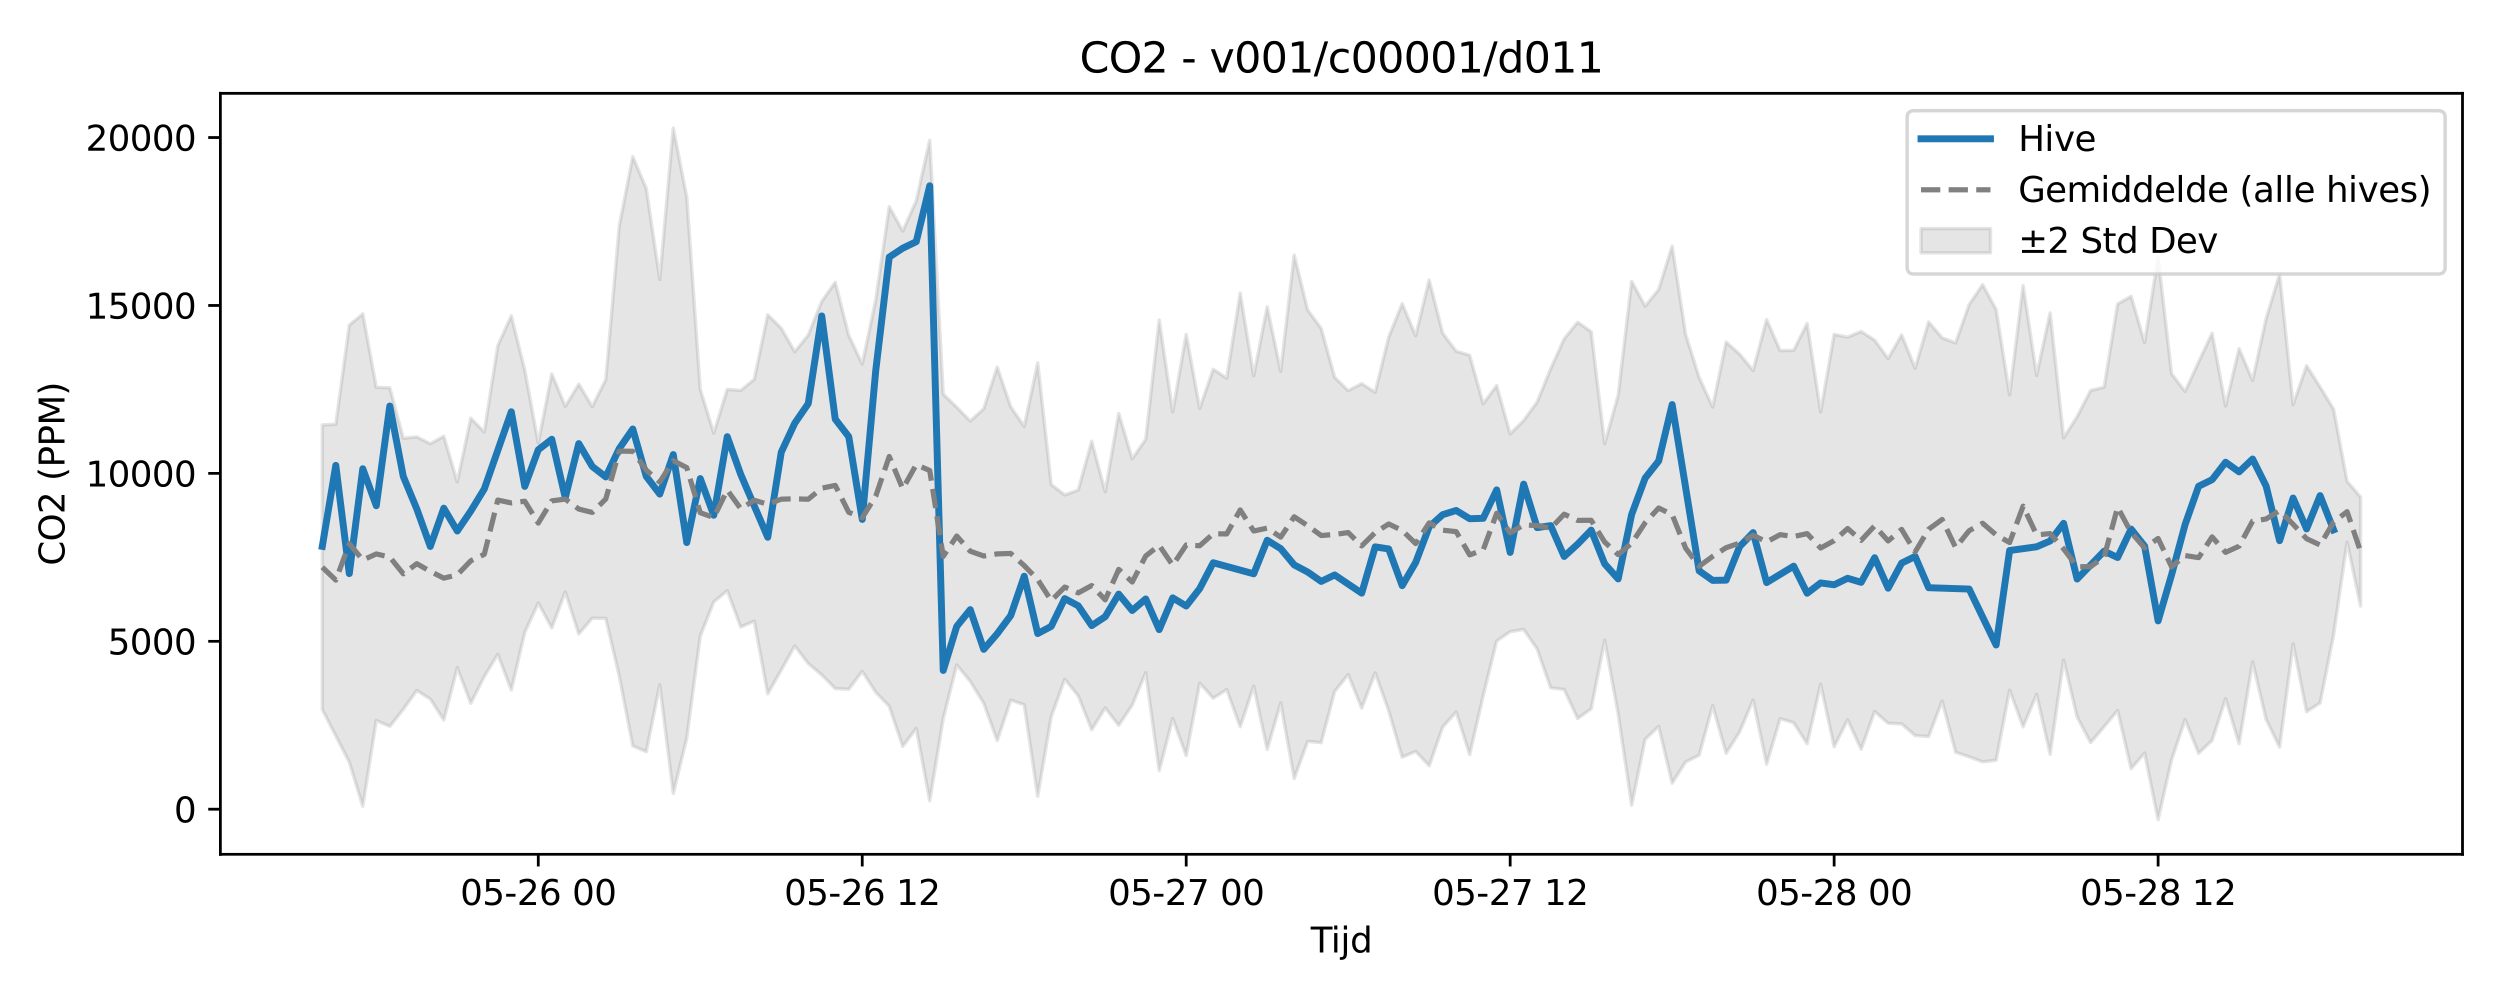 <?xml version="1.0" encoding="utf-8" standalone="no"?>
<!DOCTYPE svg PUBLIC "-//W3C//DTD SVG 1.1//EN"
  "http://www.w3.org/Graphics/SVG/1.1/DTD/svg11.dtd">
<svg xmlns:xlink="http://www.w3.org/1999/xlink" width="720pt" height="288pt" viewBox="0 0 720 288" xmlns="http://www.w3.org/2000/svg" version="1.1">
 <defs>
  <style type="text/css">*{stroke-linejoin: round; stroke-linecap: butt}</style>
 </defs>
 <g id="figure_1">
  <g id="patch_1">
   <path d="M 0 288 
L 720 288 
L 720 0 
L 0 0 
z
" style="fill: #ffffff"/>
  </g>
  <g id="axes_1">
   <g id="patch_2">
    <path d="M 63.47 246.04 
L 709.2 246.04 
L 709.2 26.88 
L 63.47 26.88 
z
" style="fill: #ffffff"/>
   </g>
   <g id="FillBetweenPolyCollection_1">
    <defs>
     <path id="mc0d908ebd5" d="M 92.821 -165.627 
L 92.821 -83.663 
L 96.709 -76.066 
L 100.597 -68.491 
L 104.484 -55.805 
L 108.372 -80.491 
L 112.259 -78.794 
L 116.147 -83.691 
L 120.035 -89.132 
L 123.922 -86.678 
L 127.81 -80.623 
L 131.697 -95.697 
L 135.585 -85.437 
L 139.473 -93.146 
L 143.36 -99.552 
L 147.248 -89.268 
L 151.135 -105.876 
L 155.023 -114.335 
L 158.911 -107.166 
L 162.798 -117.535 
L 166.686 -105.415 
L 170.573 -109.954 
L 174.461 -109.91 
L 178.349 -93.254 
L 182.236 -73.181 
L 186.124 -71.507 
L 190.011 -90.799 
L 193.899 -59.482 
L 197.787 -75.427 
L 201.674 -104.79 
L 205.562 -114.646 
L 209.449 -117.869 
L 213.337 -107.414 
L 217.224 -109.112 
L 221.112 -88.166 
L 225 -95.014 
L 228.887 -101.985 
L 232.775 -96.903 
L 236.662 -93.623 
L 240.55 -89.689 
L 244.438 -89.503 
L 248.325 -94.65 
L 252.213 -88.611 
L 256.1 -84.577 
L 259.988 -73.042 
L 263.876 -78.218 
L 267.763 -57.363 
L 271.651 -81.04 
L 275.538 -96.517 
L 279.426 -91.775 
L 283.314 -85.471 
L 287.201 -74.698 
L 291.089 -86.355 
L 294.976 -85.039 
L 298.864 -58.658 
L 302.752 -81.569 
L 306.639 -92.392 
L 310.527 -87.63 
L 314.414 -77.815 
L 318.302 -84.114 
L 322.19 -79.091 
L 326.077 -84.904 
L 329.965 -94.272 
L 333.852 -66.017 
L 337.74 -81.052 
L 341.628 -70.395 
L 345.515 -91.265 
L 349.403 -86.903 
L 353.29 -89.388 
L 357.178 -78.684 
L 361.066 -90.401 
L 364.953 -72.165 
L 368.841 -85.577 
L 372.728 -63.788 
L 376.616 -74.486 
L 380.504 -74.114 
L 384.391 -88.873 
L 388.279 -93.722 
L 392.166 -84.052 
L 396.054 -94.215 
L 399.942 -83.308 
L 403.829 -69.922 
L 407.717 -71.576 
L 411.604 -67.462 
L 415.492 -78.578 
L 419.38 -82.944 
L 423.267 -70.686 
L 427.155 -87.567 
L 431.042 -103.394 
L 434.93 -106.071 
L 438.818 -106.723 
L 442.705 -101.06 
L 446.593 -89.898 
L 450.48 -89.429 
L 454.368 -81.054 
L 458.256 -83.846 
L 462.143 -103.595 
L 466.031 -82.414 
L 469.918 -56.112 
L 473.806 -75.068 
L 477.694 -78.784 
L 481.581 -62.445 
L 485.469 -68.547 
L 489.356 -70.52 
L 493.244 -84.759 
L 497.132 -71.058 
L 501.019 -77.21 
L 504.907 -86.413 
L 508.794 -67.905 
L 512.682 -81.026 
L 516.57 -79.85 
L 520.457 -73.797 
L 524.345 -90.95 
L 528.232 -72.927 
L 532.12 -80.669 
L 536.008 -72.206 
L 539.895 -83.093 
L 543.783 -79.689 
L 547.67 -79.516 
L 551.558 -76.147 
L 555.446 -75.87 
L 559.333 -86.091 
L 563.221 -71.365 
L 567.108 -70.033 
L 570.996 -68.588 
L 574.883 -69.035 
L 578.771 -89.233 
L 582.659 -78.695 
L 586.546 -88.007 
L 590.434 -70.768 
L 594.321 -97.928 
L 598.209 -81.532 
L 602.097 -74.113 
L 605.984 -78.689 
L 609.872 -83.372 
L 613.759 -66.629 
L 617.647 -71.105 
L 621.535 -51.922 
L 625.422 -69.178 
L 629.31 -80.755 
L 633.197 -71.043 
L 637.085 -74.728 
L 640.973 -86.763 
L 644.86 -73.819 
L 648.748 -97.376 
L 652.635 -80.833 
L 656.523 -72.825 
L 660.411 -102.572 
L 664.298 -83.024 
L 668.186 -85.537 
L 672.073 -105.122 
L 675.961 -131.895 
L 679.849 -113.465 
L 679.849 -144.844 
L 679.849 -144.844 
L 675.961 -149.385 
L 672.073 -170.17 
L 668.186 -176.547 
L 664.298 -182.678 
L 660.411 -171.449 
L 656.523 -209.068 
L 652.635 -196.231 
L 648.748 -178.43 
L 644.86 -187.585 
L 640.973 -171.073 
L 637.085 -192.021 
L 633.197 -183.759 
L 629.31 -175.254 
L 625.422 -180.319 
L 621.535 -213.921 
L 617.647 -189.342 
L 613.759 -202.662 
L 609.872 -200.441 
L 605.984 -176.487 
L 602.097 -175.528 
L 598.209 -168.003 
L 594.321 -161.909 
L 590.434 -197.888 
L 586.546 -179.874 
L 582.659 -205.753 
L 578.771 -174.257 
L 574.883 -198.869 
L 570.996 -206.021 
L 567.108 -200.277 
L 563.221 -189.239 
L 559.333 -190.709 
L 555.446 -195.27 
L 551.558 -181.947 
L 547.67 -191.552 
L 543.783 -184.726 
L 539.895 -190.025 
L 536.008 -192.544 
L 532.12 -190.907 
L 528.232 -191.662 
L 524.345 -169.369 
L 520.457 -194.845 
L 516.57 -187.084 
L 512.682 -187.012 
L 508.794 -195.957 
L 504.907 -181.285 
L 501.019 -185.998 
L 497.132 -189.484 
L 493.244 -170.769 
L 489.356 -179.3 
L 485.469 -191.698 
L 481.581 -217.12 
L 477.694 -204.613 
L 473.806 -199.831 
L 469.918 -206.962 
L 466.031 -174.145 
L 462.143 -160.218 
L 458.256 -192.468 
L 454.368 -195.192 
L 450.48 -190.409 
L 446.593 -181.776 
L 442.705 -172.232 
L 438.818 -166.899 
L 434.93 -163.049 
L 431.042 -176.948 
L 427.155 -171.708 
L 423.267 -185.694 
L 419.38 -186.833 
L 415.492 -192.038 
L 411.604 -207.367 
L 407.717 -191.314 
L 403.829 -200.553 
L 399.942 -190.881 
L 396.054 -175.036 
L 392.166 -177.507 
L 388.279 -175.509 
L 384.391 -179.313 
L 380.504 -193.413 
L 376.616 -198.719 
L 372.728 -214.548 
L 368.841 -181.053 
L 364.953 -199.636 
L 361.066 -179.752 
L 357.178 -203.583 
L 353.29 -179.064 
L 349.403 -181.664 
L 345.515 -170.367 
L 341.628 -191.697 
L 337.74 -169.371 
L 333.852 -195.857 
L 329.965 -161.489 
L 326.077 -155.855 
L 322.19 -168.946 
L 318.302 -146.375 
L 314.414 -160.915 
L 310.527 -146.858 
L 306.639 -145.464 
L 302.752 -148.464 
L 298.864 -183.499 
L 294.976 -165.171 
L 291.089 -170.847 
L 287.201 -182.26 
L 283.314 -170.281 
L 279.426 -166.732 
L 275.538 -170.728 
L 271.651 -174.5 
L 267.763 -247.636 
L 263.876 -230.146 
L 259.988 -221.448 
L 256.1 -228.478 
L 252.213 -201.613 
L 248.325 -183.126 
L 244.438 -191.419 
L 240.55 -206.715 
L 236.662 -201.19 
L 232.775 -191.534 
L 228.887 -186.702 
L 225 -193.471 
L 221.112 -197.369 
L 217.224 -178.747 
L 213.337 -175.564 
L 209.449 -175.869 
L 205.562 -163.254 
L 201.674 -175.876 
L 197.787 -231.23 
L 193.899 -251.158 
L 190.011 -207.51 
L 186.124 -233.714 
L 182.236 -242.898 
L 178.349 -222.857 
L 174.461 -178.679 
L 170.573 -170.887 
L 166.686 -177.373 
L 162.798 -170.983 
L 158.911 -180.332 
L 155.023 -160.372 
L 151.135 -181.405 
L 147.248 -197.048 
L 143.36 -188.409 
L 139.473 -163.585 
L 135.585 -167.557 
L 131.697 -149.203 
L 127.81 -162.364 
L 123.922 -160.204 
L 120.035 -162.19 
L 116.147 -161.783 
L 112.259 -176.335 
L 108.372 -176.438 
L 104.484 -197.604 
L 100.597 -194.357 
L 96.709 -165.796 
L 92.821 -165.627 
z
" style="stroke: #808080; stroke-opacity: 0.2"/>
    </defs>
    <g clip-path="url(#pe8efd2cf3a)">
     <use xlink:href="#mc0d908ebd5" x="0" y="288" style="fill: #808080; fill-opacity: 0.2; stroke: #808080; stroke-opacity: 0.2"/>
    </g>
   </g>
   <g id="matplotlib.axis_1">
    <g id="xtick_1">
     <g id="line2d_1">
      <defs>
       <path id="mb58583485a" d="M 0 0 
L 0 3.5 
" style="stroke: #000000; stroke-width: 0.8"/>
      </defs>
      <g>
       <use xlink:href="#mb58583485a" x="155.023" y="246.04" style="stroke: #000000; stroke-width: 0.8"/>
      </g>
     </g>
     <g id="text_1">
      <!-- 05-26 00 -->
      <g transform="translate(132.542 260.638) scale(0.1 -0.1)">
       <defs>
        <path id="DejaVuSans-30" d="M 2034 4250 
Q 1547 4250 1301 3770 
Q 1056 3291 1056 2328 
Q 1056 1369 1301 889 
Q 1547 409 2034 409 
Q 2525 409 2770 889 
Q 3016 1369 3016 2328 
Q 3016 3291 2770 3770 
Q 2525 4250 2034 4250 
z
M 2034 4750 
Q 2819 4750 3233 4129 
Q 3647 3509 3647 2328 
Q 3647 1150 3233 529 
Q 2819 -91 2034 -91 
Q 1250 -91 836 529 
Q 422 1150 422 2328 
Q 422 3509 836 4129 
Q 1250 4750 2034 4750 
z
" transform="scale(0.016)"/>
        <path id="DejaVuSans-35" d="M 691 4666 
L 3169 4666 
L 3169 4134 
L 1269 4134 
L 1269 2991 
Q 1406 3038 1543 3061 
Q 1681 3084 1819 3084 
Q 2600 3084 3056 2656 
Q 3513 2228 3513 1497 
Q 3513 744 3044 326 
Q 2575 -91 1722 -91 
Q 1428 -91 1123 -41 
Q 819 9 494 109 
L 494 744 
Q 775 591 1075 516 
Q 1375 441 1709 441 
Q 2250 441 2565 725 
Q 2881 1009 2881 1497 
Q 2881 1984 2565 2268 
Q 2250 2553 1709 2553 
Q 1456 2553 1204 2497 
Q 953 2441 691 2322 
L 691 4666 
z
" transform="scale(0.016)"/>
        <path id="DejaVuSans-2d" d="M 313 2009 
L 1997 2009 
L 1997 1497 
L 313 1497 
L 313 2009 
z
" transform="scale(0.016)"/>
        <path id="DejaVuSans-32" d="M 1228 531 
L 3431 531 
L 3431 0 
L 469 0 
L 469 531 
Q 828 903 1448 1529 
Q 2069 2156 2228 2338 
Q 2531 2678 2651 2914 
Q 2772 3150 2772 3378 
Q 2772 3750 2511 3984 
Q 2250 4219 1831 4219 
Q 1534 4219 1204 4116 
Q 875 4013 500 3803 
L 500 4441 
Q 881 4594 1212 4672 
Q 1544 4750 1819 4750 
Q 2544 4750 2975 4387 
Q 3406 4025 3406 3419 
Q 3406 3131 3298 2873 
Q 3191 2616 2906 2266 
Q 2828 2175 2409 1742 
Q 1991 1309 1228 531 
z
" transform="scale(0.016)"/>
        <path id="DejaVuSans-36" d="M 2113 2584 
Q 1688 2584 1439 2293 
Q 1191 2003 1191 1497 
Q 1191 994 1439 701 
Q 1688 409 2113 409 
Q 2538 409 2786 701 
Q 3034 994 3034 1497 
Q 3034 2003 2786 2293 
Q 2538 2584 2113 2584 
z
M 3366 4563 
L 3366 3988 
Q 3128 4100 2886 4159 
Q 2644 4219 2406 4219 
Q 1781 4219 1451 3797 
Q 1122 3375 1075 2522 
Q 1259 2794 1537 2939 
Q 1816 3084 2150 3084 
Q 2853 3084 3261 2657 
Q 3669 2231 3669 1497 
Q 3669 778 3244 343 
Q 2819 -91 2113 -91 
Q 1303 -91 875 529 
Q 447 1150 447 2328 
Q 447 3434 972 4092 
Q 1497 4750 2381 4750 
Q 2619 4750 2861 4703 
Q 3103 4656 3366 4563 
z
" transform="scale(0.016)"/>
        <path id="DejaVuSans-20" transform="scale(0.016)"/>
       </defs>
       <use xlink:href="#DejaVuSans-30"/>
       <use xlink:href="#DejaVuSans-35" transform="translate(63.623 0)"/>
       <use xlink:href="#DejaVuSans-2d" transform="translate(127.246 0)"/>
       <use xlink:href="#DejaVuSans-32" transform="translate(163.33 0)"/>
       <use xlink:href="#DejaVuSans-36" transform="translate(226.953 0)"/>
       <use xlink:href="#DejaVuSans-20" transform="translate(290.576 0)"/>
       <use xlink:href="#DejaVuSans-30" transform="translate(322.363 0)"/>
       <use xlink:href="#DejaVuSans-30" transform="translate(385.986 0)"/>
      </g>
     </g>
    </g>
    <g id="xtick_2">
     <g id="line2d_2">
      <g>
       <use xlink:href="#mb58583485a" x="248.325" y="246.04" style="stroke: #000000; stroke-width: 0.8"/>
      </g>
     </g>
     <g id="text_2">
      <!-- 05-26 12 -->
      <g transform="translate(225.845 260.638) scale(0.1 -0.1)">
       <defs>
        <path id="DejaVuSans-31" d="M 794 531 
L 1825 531 
L 1825 4091 
L 703 3866 
L 703 4441 
L 1819 4666 
L 2450 4666 
L 2450 531 
L 3481 531 
L 3481 0 
L 794 0 
L 794 531 
z
" transform="scale(0.016)"/>
       </defs>
       <use xlink:href="#DejaVuSans-30"/>
       <use xlink:href="#DejaVuSans-35" transform="translate(63.623 0)"/>
       <use xlink:href="#DejaVuSans-2d" transform="translate(127.246 0)"/>
       <use xlink:href="#DejaVuSans-32" transform="translate(163.33 0)"/>
       <use xlink:href="#DejaVuSans-36" transform="translate(226.953 0)"/>
       <use xlink:href="#DejaVuSans-20" transform="translate(290.576 0)"/>
       <use xlink:href="#DejaVuSans-31" transform="translate(322.363 0)"/>
       <use xlink:href="#DejaVuSans-32" transform="translate(385.986 0)"/>
      </g>
     </g>
    </g>
    <g id="xtick_3">
     <g id="line2d_3">
      <g>
       <use xlink:href="#mb58583485a" x="341.628" y="246.04" style="stroke: #000000; stroke-width: 0.8"/>
      </g>
     </g>
     <g id="text_3">
      <!-- 05-27 00 -->
      <g transform="translate(319.147 260.638) scale(0.1 -0.1)">
       <defs>
        <path id="DejaVuSans-37" d="M 525 4666 
L 3525 4666 
L 3525 4397 
L 1831 0 
L 1172 0 
L 2766 4134 
L 525 4134 
L 525 4666 
z
" transform="scale(0.016)"/>
       </defs>
       <use xlink:href="#DejaVuSans-30"/>
       <use xlink:href="#DejaVuSans-35" transform="translate(63.623 0)"/>
       <use xlink:href="#DejaVuSans-2d" transform="translate(127.246 0)"/>
       <use xlink:href="#DejaVuSans-32" transform="translate(163.33 0)"/>
       <use xlink:href="#DejaVuSans-37" transform="translate(226.953 0)"/>
       <use xlink:href="#DejaVuSans-20" transform="translate(290.576 0)"/>
       <use xlink:href="#DejaVuSans-30" transform="translate(322.363 0)"/>
       <use xlink:href="#DejaVuSans-30" transform="translate(385.986 0)"/>
      </g>
     </g>
    </g>
    <g id="xtick_4">
     <g id="line2d_4">
      <g>
       <use xlink:href="#mb58583485a" x="434.93" y="246.04" style="stroke: #000000; stroke-width: 0.8"/>
      </g>
     </g>
     <g id="text_4">
      <!-- 05-27 12 -->
      <g transform="translate(412.45 260.638) scale(0.1 -0.1)">
       <use xlink:href="#DejaVuSans-30"/>
       <use xlink:href="#DejaVuSans-35" transform="translate(63.623 0)"/>
       <use xlink:href="#DejaVuSans-2d" transform="translate(127.246 0)"/>
       <use xlink:href="#DejaVuSans-32" transform="translate(163.33 0)"/>
       <use xlink:href="#DejaVuSans-37" transform="translate(226.953 0)"/>
       <use xlink:href="#DejaVuSans-20" transform="translate(290.576 0)"/>
       <use xlink:href="#DejaVuSans-31" transform="translate(322.363 0)"/>
       <use xlink:href="#DejaVuSans-32" transform="translate(385.986 0)"/>
      </g>
     </g>
    </g>
    <g id="xtick_5">
     <g id="line2d_5">
      <g>
       <use xlink:href="#mb58583485a" x="528.232" y="246.04" style="stroke: #000000; stroke-width: 0.8"/>
      </g>
     </g>
     <g id="text_5">
      <!-- 05-28 00 -->
      <g transform="translate(505.752 260.638) scale(0.1 -0.1)">
       <defs>
        <path id="DejaVuSans-38" d="M 2034 2216 
Q 1584 2216 1326 1975 
Q 1069 1734 1069 1313 
Q 1069 891 1326 650 
Q 1584 409 2034 409 
Q 2484 409 2743 651 
Q 3003 894 3003 1313 
Q 3003 1734 2745 1975 
Q 2488 2216 2034 2216 
z
M 1403 2484 
Q 997 2584 770 2862 
Q 544 3141 544 3541 
Q 544 4100 942 4425 
Q 1341 4750 2034 4750 
Q 2731 4750 3128 4425 
Q 3525 4100 3525 3541 
Q 3525 3141 3298 2862 
Q 3072 2584 2669 2484 
Q 3125 2378 3379 2068 
Q 3634 1759 3634 1313 
Q 3634 634 3220 271 
Q 2806 -91 2034 -91 
Q 1263 -91 848 271 
Q 434 634 434 1313 
Q 434 1759 690 2068 
Q 947 2378 1403 2484 
z
M 1172 3481 
Q 1172 3119 1398 2916 
Q 1625 2713 2034 2713 
Q 2441 2713 2670 2916 
Q 2900 3119 2900 3481 
Q 2900 3844 2670 4047 
Q 2441 4250 2034 4250 
Q 1625 4250 1398 4047 
Q 1172 3844 1172 3481 
z
" transform="scale(0.016)"/>
       </defs>
       <use xlink:href="#DejaVuSans-30"/>
       <use xlink:href="#DejaVuSans-35" transform="translate(63.623 0)"/>
       <use xlink:href="#DejaVuSans-2d" transform="translate(127.246 0)"/>
       <use xlink:href="#DejaVuSans-32" transform="translate(163.33 0)"/>
       <use xlink:href="#DejaVuSans-38" transform="translate(226.953 0)"/>
       <use xlink:href="#DejaVuSans-20" transform="translate(290.576 0)"/>
       <use xlink:href="#DejaVuSans-30" transform="translate(322.363 0)"/>
       <use xlink:href="#DejaVuSans-30" transform="translate(385.986 0)"/>
      </g>
     </g>
    </g>
    <g id="xtick_6">
     <g id="line2d_6">
      <g>
       <use xlink:href="#mb58583485a" x="621.535" y="246.04" style="stroke: #000000; stroke-width: 0.8"/>
      </g>
     </g>
     <g id="text_6">
      <!-- 05-28 12 -->
      <g transform="translate(599.054 260.638) scale(0.1 -0.1)">
       <use xlink:href="#DejaVuSans-30"/>
       <use xlink:href="#DejaVuSans-35" transform="translate(63.623 0)"/>
       <use xlink:href="#DejaVuSans-2d" transform="translate(127.246 0)"/>
       <use xlink:href="#DejaVuSans-32" transform="translate(163.33 0)"/>
       <use xlink:href="#DejaVuSans-38" transform="translate(226.953 0)"/>
       <use xlink:href="#DejaVuSans-20" transform="translate(290.576 0)"/>
       <use xlink:href="#DejaVuSans-31" transform="translate(322.363 0)"/>
       <use xlink:href="#DejaVuSans-32" transform="translate(385.986 0)"/>
      </g>
     </g>
    </g>
    <g id="text_7">
     <!-- Tijd -->
     <g transform="translate(377.485 274.317) scale(0.1 -0.1)">
      <defs>
       <path id="DejaVuSans-54" d="M -19 4666 
L 3928 4666 
L 3928 4134 
L 2272 4134 
L 2272 0 
L 1638 0 
L 1638 4134 
L -19 4134 
L -19 4666 
z
" transform="scale(0.016)"/>
       <path id="DejaVuSans-69" d="M 603 3500 
L 1178 3500 
L 1178 0 
L 603 0 
L 603 3500 
z
M 603 4863 
L 1178 4863 
L 1178 4134 
L 603 4134 
L 603 4863 
z
" transform="scale(0.016)"/>
       <path id="DejaVuSans-6a" d="M 603 3500 
L 1178 3500 
L 1178 -63 
Q 1178 -731 923 -1031 
Q 669 -1331 103 -1331 
L -116 -1331 
L -116 -844 
L 38 -844 
Q 366 -844 484 -692 
Q 603 -541 603 -63 
L 603 3500 
z
M 603 4863 
L 1178 4863 
L 1178 4134 
L 603 4134 
L 603 4863 
z
" transform="scale(0.016)"/>
       <path id="DejaVuSans-64" d="M 2906 2969 
L 2906 4863 
L 3481 4863 
L 3481 0 
L 2906 0 
L 2906 525 
Q 2725 213 2448 61 
Q 2172 -91 1784 -91 
Q 1150 -91 751 415 
Q 353 922 353 1747 
Q 353 2572 751 3078 
Q 1150 3584 1784 3584 
Q 2172 3584 2448 3432 
Q 2725 3281 2906 2969 
z
M 947 1747 
Q 947 1113 1208 752 
Q 1469 391 1925 391 
Q 2381 391 2643 752 
Q 2906 1113 2906 1747 
Q 2906 2381 2643 2742 
Q 2381 3103 1925 3103 
Q 1469 3103 1208 2742 
Q 947 2381 947 1747 
z
" transform="scale(0.016)"/>
      </defs>
      <use xlink:href="#DejaVuSans-54"/>
      <use xlink:href="#DejaVuSans-69" transform="translate(57.959 0)"/>
      <use xlink:href="#DejaVuSans-6a" transform="translate(85.742 0)"/>
      <use xlink:href="#DejaVuSans-64" transform="translate(113.525 0)"/>
     </g>
    </g>
   </g>
   <g id="matplotlib.axis_2">
    <g id="ytick_1">
     <g id="line2d_7">
      <defs>
       <path id="mf9f7c84b5c" d="M 0 0 
L -3.5 0 
" style="stroke: #000000; stroke-width: 0.8"/>
      </defs>
      <g>
       <use xlink:href="#mf9f7c84b5c" x="63.47" y="233.054" style="stroke: #000000; stroke-width: 0.8"/>
      </g>
     </g>
     <g id="text_8">
      <!-- 0 -->
      <g transform="translate(50.108 236.853) scale(0.1 -0.1)">
       <use xlink:href="#DejaVuSans-30"/>
      </g>
     </g>
    </g>
    <g id="ytick_2">
     <g id="line2d_8">
      <g>
       <use xlink:href="#mf9f7c84b5c" x="63.47" y="184.692" style="stroke: #000000; stroke-width: 0.8"/>
      </g>
     </g>
     <g id="text_9">
      <!-- 5000 -->
      <g transform="translate(31.02 188.491) scale(0.1 -0.1)">
       <use xlink:href="#DejaVuSans-35"/>
       <use xlink:href="#DejaVuSans-30" transform="translate(63.623 0)"/>
       <use xlink:href="#DejaVuSans-30" transform="translate(127.246 0)"/>
       <use xlink:href="#DejaVuSans-30" transform="translate(190.869 0)"/>
      </g>
     </g>
    </g>
    <g id="ytick_3">
     <g id="line2d_9">
      <g>
       <use xlink:href="#mf9f7c84b5c" x="63.47" y="136.33" style="stroke: #000000; stroke-width: 0.8"/>
      </g>
     </g>
     <g id="text_10">
      <!-- 10000 -->
      <g transform="translate(24.657 140.129) scale(0.1 -0.1)">
       <use xlink:href="#DejaVuSans-31"/>
       <use xlink:href="#DejaVuSans-30" transform="translate(63.623 0)"/>
       <use xlink:href="#DejaVuSans-30" transform="translate(127.246 0)"/>
       <use xlink:href="#DejaVuSans-30" transform="translate(190.869 0)"/>
       <use xlink:href="#DejaVuSans-30" transform="translate(254.492 0)"/>
      </g>
     </g>
    </g>
    <g id="ytick_4">
     <g id="line2d_10">
      <g>
       <use xlink:href="#mf9f7c84b5c" x="63.47" y="87.968" style="stroke: #000000; stroke-width: 0.8"/>
      </g>
     </g>
     <g id="text_11">
      <!-- 15000 -->
      <g transform="translate(24.657 91.767) scale(0.1 -0.1)">
       <use xlink:href="#DejaVuSans-31"/>
       <use xlink:href="#DejaVuSans-35" transform="translate(63.623 0)"/>
       <use xlink:href="#DejaVuSans-30" transform="translate(127.246 0)"/>
       <use xlink:href="#DejaVuSans-30" transform="translate(190.869 0)"/>
       <use xlink:href="#DejaVuSans-30" transform="translate(254.492 0)"/>
      </g>
     </g>
    </g>
    <g id="ytick_5">
     <g id="line2d_11">
      <g>
       <use xlink:href="#mf9f7c84b5c" x="63.47" y="39.606" style="stroke: #000000; stroke-width: 0.8"/>
      </g>
     </g>
     <g id="text_12">
      <!-- 20000 -->
      <g transform="translate(24.657 43.406) scale(0.1 -0.1)">
       <use xlink:href="#DejaVuSans-32"/>
       <use xlink:href="#DejaVuSans-30" transform="translate(63.623 0)"/>
       <use xlink:href="#DejaVuSans-30" transform="translate(127.246 0)"/>
       <use xlink:href="#DejaVuSans-30" transform="translate(190.869 0)"/>
       <use xlink:href="#DejaVuSans-30" transform="translate(254.492 0)"/>
      </g>
     </g>
    </g>
    <g id="text_13">
     <!-- CO2 (PPM) -->
     <g transform="translate(18.578 162.903) rotate(-90) scale(0.1 -0.1)">
      <defs>
       <path id="DejaVuSans-43" d="M 4122 4306 
L 4122 3641 
Q 3803 3938 3442 4084 
Q 3081 4231 2675 4231 
Q 1875 4231 1450 3742 
Q 1025 3253 1025 2328 
Q 1025 1406 1450 917 
Q 1875 428 2675 428 
Q 3081 428 3442 575 
Q 3803 722 4122 1019 
L 4122 359 
Q 3791 134 3420 21 
Q 3050 -91 2638 -91 
Q 1578 -91 968 557 
Q 359 1206 359 2328 
Q 359 3453 968 4101 
Q 1578 4750 2638 4750 
Q 3056 4750 3426 4639 
Q 3797 4528 4122 4306 
z
" transform="scale(0.016)"/>
       <path id="DejaVuSans-4f" d="M 2522 4238 
Q 1834 4238 1429 3725 
Q 1025 3213 1025 2328 
Q 1025 1447 1429 934 
Q 1834 422 2522 422 
Q 3209 422 3611 934 
Q 4013 1447 4013 2328 
Q 4013 3213 3611 3725 
Q 3209 4238 2522 4238 
z
M 2522 4750 
Q 3503 4750 4090 4092 
Q 4678 3434 4678 2328 
Q 4678 1225 4090 567 
Q 3503 -91 2522 -91 
Q 1538 -91 948 565 
Q 359 1222 359 2328 
Q 359 3434 948 4092 
Q 1538 4750 2522 4750 
z
" transform="scale(0.016)"/>
       <path id="DejaVuSans-28" d="M 1984 4856 
Q 1566 4138 1362 3434 
Q 1159 2731 1159 2009 
Q 1159 1288 1364 580 
Q 1569 -128 1984 -844 
L 1484 -844 
Q 1016 -109 783 600 
Q 550 1309 550 2009 
Q 550 2706 781 3412 
Q 1013 4119 1484 4856 
L 1984 4856 
z
" transform="scale(0.016)"/>
       <path id="DejaVuSans-50" d="M 1259 4147 
L 1259 2394 
L 2053 2394 
Q 2494 2394 2734 2622 
Q 2975 2850 2975 3272 
Q 2975 3691 2734 3919 
Q 2494 4147 2053 4147 
L 1259 4147 
z
M 628 4666 
L 2053 4666 
Q 2838 4666 3239 4311 
Q 3641 3956 3641 3272 
Q 3641 2581 3239 2228 
Q 2838 1875 2053 1875 
L 1259 1875 
L 1259 0 
L 628 0 
L 628 4666 
z
" transform="scale(0.016)"/>
       <path id="DejaVuSans-4d" d="M 628 4666 
L 1569 4666 
L 2759 1491 
L 3956 4666 
L 4897 4666 
L 4897 0 
L 4281 0 
L 4281 4097 
L 3078 897 
L 2444 897 
L 1241 4097 
L 1241 0 
L 628 0 
L 628 4666 
z
" transform="scale(0.016)"/>
       <path id="DejaVuSans-29" d="M 513 4856 
L 1013 4856 
Q 1481 4119 1714 3412 
Q 1947 2706 1947 2009 
Q 1947 1309 1714 600 
Q 1481 -109 1013 -844 
L 513 -844 
Q 928 -128 1133 580 
Q 1338 1288 1338 2009 
Q 1338 2731 1133 3434 
Q 928 4138 513 4856 
z
" transform="scale(0.016)"/>
      </defs>
      <use xlink:href="#DejaVuSans-43"/>
      <use xlink:href="#DejaVuSans-4f" transform="translate(69.824 0)"/>
      <use xlink:href="#DejaVuSans-32" transform="translate(148.535 0)"/>
      <use xlink:href="#DejaVuSans-20" transform="translate(212.158 0)"/>
      <use xlink:href="#DejaVuSans-28" transform="translate(243.945 0)"/>
      <use xlink:href="#DejaVuSans-50" transform="translate(282.959 0)"/>
      <use xlink:href="#DejaVuSans-50" transform="translate(343.262 0)"/>
      <use xlink:href="#DejaVuSans-4d" transform="translate(403.564 0)"/>
      <use xlink:href="#DejaVuSans-29" transform="translate(489.844 0)"/>
     </g>
    </g>
   </g>
   <g id="line2d_12">
    <path d="M 92.821 157.348 
L 96.709 134.033 
L 100.597 165.193 
L 104.484 135 
L 108.372 145.654 
L 112.259 116.937 
L 116.147 137.217 
L 120.035 146.583 
L 123.922 157.38 
L 127.81 146.364 
L 131.697 152.928 
L 135.585 147.186 
L 139.473 140.821 
L 147.248 118.594 
L 151.135 140.08 
L 155.023 129.537 
L 158.911 126.509 
L 162.798 143.326 
L 166.686 127.76 
L 170.573 134.347 
L 174.461 137.355 
L 178.349 129.189 
L 182.236 123.553 
L 186.124 137.201 
L 190.011 142.295 
L 193.899 130.917 
L 197.787 156.26 
L 201.674 137.833 
L 205.562 148.388 
L 209.449 125.773 
L 213.337 136.649 
L 221.112 154.727 
L 225 130.232 
L 228.887 121.892 
L 232.775 116.241 
L 236.662 90.996 
L 240.55 120.714 
L 244.438 125.763 
L 248.325 149.581 
L 252.213 106.737 
L 256.1 74.045 
L 259.988 71.483 
L 263.876 69.6 
L 267.763 53.51 
L 271.651 193.088 
L 275.538 180.393 
L 279.426 175.581 
L 283.314 187.009 
L 287.201 182.511 
L 291.089 177.273 
L 294.976 165.957 
L 298.864 182.458 
L 302.752 180.394 
L 306.639 172.398 
L 310.527 174.468 
L 314.414 180.175 
L 318.302 177.609 
L 322.19 171.109 
L 326.077 175.822 
L 329.965 172.498 
L 333.852 181.326 
L 337.74 172.186 
L 341.628 174.53 
L 345.515 169.523 
L 349.403 162.068 
L 361.066 165.257 
L 364.953 155.598 
L 368.841 158.006 
L 372.728 162.692 
L 376.616 164.748 
L 380.504 167.446 
L 384.391 165.586 
L 392.166 170.822 
L 396.054 157.493 
L 399.942 158.096 
L 403.829 168.665 
L 407.717 161.978 
L 411.604 151.722 
L 415.492 148.224 
L 419.38 147.015 
L 423.267 149.385 
L 427.155 149.278 
L 431.042 141.099 
L 434.93 159.099 
L 438.818 139.429 
L 442.705 151.966 
L 446.593 151.38 
L 450.48 160.255 
L 454.368 156.707 
L 458.256 152.686 
L 462.143 162.388 
L 466.031 166.73 
L 469.918 148.155 
L 473.806 137.684 
L 477.694 132.776 
L 481.581 116.521 
L 489.356 164.404 
L 493.244 167.156 
L 497.132 167.079 
L 501.019 157.403 
L 504.907 153.395 
L 508.794 167.778 
L 516.57 163.055 
L 520.457 170.851 
L 524.345 167.885 
L 528.232 168.413 
L 532.12 166.55 
L 536.008 167.707 
L 539.895 160.627 
L 543.783 169.4 
L 547.67 162.175 
L 551.558 160.26 
L 555.446 169.26 
L 567.108 169.647 
L 574.883 185.756 
L 578.771 158.548 
L 586.546 157.479 
L 590.434 155.797 
L 594.321 150.723 
L 598.209 166.759 
L 605.984 158.736 
L 609.872 160.559 
L 613.759 152.377 
L 617.647 157.29 
L 621.535 178.816 
L 625.422 165.521 
L 629.31 151.051 
L 633.197 140.049 
L 637.085 138.145 
L 640.973 133.119 
L 644.86 135.895 
L 648.748 132.2 
L 652.635 139.97 
L 656.523 155.714 
L 660.411 143.436 
L 664.298 152.328 
L 668.186 142.743 
L 672.073 152.594 
L 672.073 152.594 
" clip-path="url(#pe8efd2cf3a)" style="fill: none; stroke: #1f77b4; stroke-width: 2; stroke-linecap: square"/>
   </g>
   <g id="line2d_13">
    <path d="M 92.821 163.355 
L 96.709 167.069 
L 100.597 156.576 
L 104.484 161.296 
L 108.372 159.535 
L 112.259 160.435 
L 116.147 165.263 
L 120.035 162.339 
L 123.922 164.559 
L 127.81 166.506 
L 131.697 165.55 
L 135.585 161.503 
L 139.473 159.635 
L 143.36 144.02 
L 147.248 144.842 
L 151.135 144.359 
L 155.023 150.646 
L 158.911 144.251 
L 162.798 143.741 
L 166.686 146.606 
L 170.573 147.58 
L 174.461 143.705 
L 178.349 129.944 
L 182.236 129.96 
L 186.124 135.389 
L 190.011 138.845 
L 193.899 132.68 
L 197.787 134.671 
L 201.674 147.667 
L 205.562 149.05 
L 209.449 141.131 
L 213.337 146.511 
L 217.224 144.071 
L 221.112 145.233 
L 225 143.758 
L 228.887 143.656 
L 232.775 143.782 
L 236.662 140.594 
L 240.55 139.798 
L 244.438 147.539 
L 248.325 149.112 
L 252.213 142.888 
L 256.1 131.473 
L 259.988 140.755 
L 263.876 133.818 
L 267.763 135.501 
L 271.651 160.23 
L 275.538 154.377 
L 279.426 158.746 
L 283.314 160.124 
L 287.201 159.521 
L 291.089 159.399 
L 294.976 162.895 
L 298.864 166.921 
L 302.752 172.984 
L 306.639 169.072 
L 310.527 170.756 
L 314.414 168.635 
L 318.302 172.755 
L 322.19 163.981 
L 326.077 167.621 
L 329.965 160.119 
L 333.852 157.063 
L 337.74 162.788 
L 341.628 156.954 
L 345.515 157.184 
L 349.403 153.717 
L 353.29 153.774 
L 357.178 146.867 
L 361.066 152.923 
L 364.953 152.099 
L 368.841 154.685 
L 372.728 148.832 
L 376.616 151.397 
L 380.504 154.236 
L 384.391 153.907 
L 388.279 153.384 
L 392.166 157.22 
L 396.054 153.374 
L 399.942 150.906 
L 403.829 152.762 
L 407.717 156.555 
L 411.604 150.586 
L 415.492 152.692 
L 419.38 153.111 
L 423.267 159.81 
L 427.155 158.362 
L 431.042 147.829 
L 434.93 153.44 
L 438.818 151.189 
L 442.705 151.354 
L 446.593 152.163 
L 450.48 148.081 
L 454.368 149.877 
L 458.256 149.843 
L 462.143 156.093 
L 466.031 159.721 
L 469.918 156.463 
L 473.806 150.55 
L 477.694 146.302 
L 481.581 148.217 
L 485.469 157.878 
L 489.356 163.09 
L 493.244 160.236 
L 497.132 157.729 
L 501.019 156.396 
L 504.907 154.151 
L 508.794 156.069 
L 512.682 153.981 
L 516.57 154.533 
L 520.457 153.679 
L 524.345 157.84 
L 528.232 155.706 
L 532.12 152.212 
L 536.008 155.625 
L 539.895 151.441 
L 543.783 155.793 
L 547.67 152.466 
L 551.558 158.953 
L 555.446 152.43 
L 559.333 149.6 
L 563.221 157.698 
L 567.108 152.845 
L 570.996 150.696 
L 574.883 154.048 
L 578.771 156.255 
L 582.659 145.776 
L 586.546 154.059 
L 590.434 153.672 
L 594.321 158.082 
L 598.209 163.233 
L 602.097 163.18 
L 605.984 160.412 
L 609.872 146.094 
L 613.759 153.354 
L 617.647 157.776 
L 621.535 155.078 
L 625.422 163.252 
L 629.31 159.995 
L 633.197 160.599 
L 637.085 154.625 
L 640.973 159.082 
L 644.86 157.298 
L 648.748 150.097 
L 652.635 149.468 
L 656.523 147.054 
L 660.411 150.99 
L 664.298 155.149 
L 668.186 156.958 
L 672.073 150.354 
L 675.961 147.36 
L 679.849 158.846 
L 679.849 158.846 
" clip-path="url(#pe8efd2cf3a)" style="fill: none; stroke-dasharray: 5.55,2.4; stroke-dashoffset: 0; stroke: #808080; stroke-width: 1.5"/>
   </g>
   <g id="patch_3">
    <path d="M 63.47 246.04 
L 63.47 26.88 
" style="fill: none; stroke: #000000; stroke-width: 0.8; stroke-linejoin: miter; stroke-linecap: square"/>
   </g>
   <g id="patch_4">
    <path d="M 709.2 246.04 
L 709.2 26.88 
" style="fill: none; stroke: #000000; stroke-width: 0.8; stroke-linejoin: miter; stroke-linecap: square"/>
   </g>
   <g id="patch_5">
    <path d="M 63.47 246.04 
L 709.2 246.04 
" style="fill: none; stroke: #000000; stroke-width: 0.8; stroke-linejoin: miter; stroke-linecap: square"/>
   </g>
   <g id="patch_6">
    <path d="M 63.47 26.88 
L 709.2 26.88 
" style="fill: none; stroke: #000000; stroke-width: 0.8; stroke-linejoin: miter; stroke-linecap: square"/>
   </g>
   <g id="text_14">
    <!-- CO2 - v001/c00001/d011 -->
    <g transform="translate(310.932 20.88) scale(0.12 -0.12)">
     <defs>
      <path id="DejaVuSans-76" d="M 191 3500 
L 800 3500 
L 1894 563 
L 2988 3500 
L 3597 3500 
L 2284 0 
L 1503 0 
L 191 3500 
z
" transform="scale(0.016)"/>
      <path id="DejaVuSans-2f" d="M 1625 4666 
L 2156 4666 
L 531 -594 
L 0 -594 
L 1625 4666 
z
" transform="scale(0.016)"/>
      <path id="DejaVuSans-63" d="M 3122 3366 
L 3122 2828 
Q 2878 2963 2633 3030 
Q 2388 3097 2138 3097 
Q 1578 3097 1268 2742 
Q 959 2388 959 1747 
Q 959 1106 1268 751 
Q 1578 397 2138 397 
Q 2388 397 2633 464 
Q 2878 531 3122 666 
L 3122 134 
Q 2881 22 2623 -34 
Q 2366 -91 2075 -91 
Q 1284 -91 818 406 
Q 353 903 353 1747 
Q 353 2603 823 3093 
Q 1294 3584 2113 3584 
Q 2378 3584 2631 3529 
Q 2884 3475 3122 3366 
z
" transform="scale(0.016)"/>
     </defs>
     <use xlink:href="#DejaVuSans-43"/>
     <use xlink:href="#DejaVuSans-4f" transform="translate(69.824 0)"/>
     <use xlink:href="#DejaVuSans-32" transform="translate(148.535 0)"/>
     <use xlink:href="#DejaVuSans-20" transform="translate(212.158 0)"/>
     <use xlink:href="#DejaVuSans-2d" transform="translate(243.945 0)"/>
     <use xlink:href="#DejaVuSans-20" transform="translate(280.029 0)"/>
     <use xlink:href="#DejaVuSans-76" transform="translate(311.816 0)"/>
     <use xlink:href="#DejaVuSans-30" transform="translate(370.996 0)"/>
     <use xlink:href="#DejaVuSans-30" transform="translate(434.619 0)"/>
     <use xlink:href="#DejaVuSans-31" transform="translate(498.242 0)"/>
     <use xlink:href="#DejaVuSans-2f" transform="translate(561.865 0)"/>
     <use xlink:href="#DejaVuSans-63" transform="translate(595.557 0)"/>
     <use xlink:href="#DejaVuSans-30" transform="translate(650.537 0)"/>
     <use xlink:href="#DejaVuSans-30" transform="translate(714.16 0)"/>
     <use xlink:href="#DejaVuSans-30" transform="translate(777.783 0)"/>
     <use xlink:href="#DejaVuSans-30" transform="translate(841.406 0)"/>
     <use xlink:href="#DejaVuSans-31" transform="translate(905.029 0)"/>
     <use xlink:href="#DejaVuSans-2f" transform="translate(968.652 0)"/>
     <use xlink:href="#DejaVuSans-64" transform="translate(1002.344 0)"/>
     <use xlink:href="#DejaVuSans-30" transform="translate(1065.82 0)"/>
     <use xlink:href="#DejaVuSans-31" transform="translate(1129.443 0)"/>
     <use xlink:href="#DejaVuSans-31" transform="translate(1193.066 0)"/>
    </g>
   </g>
   <g id="legend_1">
    <g id="patch_7">
     <path d="M 551.256 78.914 
L 702.2 78.914 
Q 704.2 78.914 704.2 76.914 
L 704.2 33.88 
Q 704.2 31.88 702.2 31.88 
L 551.256 31.88 
Q 549.256 31.88 549.256 33.88 
L 549.256 76.914 
Q 549.256 78.914 551.256 78.914 
z
" style="fill: #ffffff; opacity: 0.8; stroke: #cccccc; stroke-linejoin: miter"/>
    </g>
    <g id="line2d_14">
     <path d="M 553.256 39.978 
L 563.256 39.978 
L 573.256 39.978 
" style="fill: none; stroke: #1f77b4; stroke-width: 2; stroke-linecap: square"/>
    </g>
    <g id="text_15">
     <!-- Hive -->
     <g transform="translate(581.256 43.478) scale(0.1 -0.1)">
      <defs>
       <path id="DejaVuSans-48" d="M 628 4666 
L 1259 4666 
L 1259 2753 
L 3553 2753 
L 3553 4666 
L 4184 4666 
L 4184 0 
L 3553 0 
L 3553 2222 
L 1259 2222 
L 1259 0 
L 628 0 
L 628 4666 
z
" transform="scale(0.016)"/>
       <path id="DejaVuSans-65" d="M 3597 1894 
L 3597 1613 
L 953 1613 
Q 991 1019 1311 708 
Q 1631 397 2203 397 
Q 2534 397 2845 478 
Q 3156 559 3463 722 
L 3463 178 
Q 3153 47 2828 -22 
Q 2503 -91 2169 -91 
Q 1331 -91 842 396 
Q 353 884 353 1716 
Q 353 2575 817 3079 
Q 1281 3584 2069 3584 
Q 2775 3584 3186 3129 
Q 3597 2675 3597 1894 
z
M 3022 2063 
Q 3016 2534 2758 2815 
Q 2500 3097 2075 3097 
Q 1594 3097 1305 2825 
Q 1016 2553 972 2059 
L 3022 2063 
z
" transform="scale(0.016)"/>
      </defs>
      <use xlink:href="#DejaVuSans-48"/>
      <use xlink:href="#DejaVuSans-69" transform="translate(75.195 0)"/>
      <use xlink:href="#DejaVuSans-76" transform="translate(102.979 0)"/>
      <use xlink:href="#DejaVuSans-65" transform="translate(162.158 0)"/>
     </g>
    </g>
    <g id="line2d_15">
     <path d="M 553.256 54.657 
L 563.256 54.657 
L 573.256 54.657 
" style="fill: none; stroke-dasharray: 5.55,2.4; stroke-dashoffset: 0; stroke: #808080; stroke-width: 1.5"/>
    </g>
    <g id="text_16">
     <!-- Gemiddelde (alle hives) -->
     <g transform="translate(581.256 58.157) scale(0.1 -0.1)">
      <defs>
       <path id="DejaVuSans-47" d="M 3809 666 
L 3809 1919 
L 2778 1919 
L 2778 2438 
L 4434 2438 
L 4434 434 
Q 4069 175 3628 42 
Q 3188 -91 2688 -91 
Q 1594 -91 976 548 
Q 359 1188 359 2328 
Q 359 3472 976 4111 
Q 1594 4750 2688 4750 
Q 3144 4750 3555 4637 
Q 3966 4525 4313 4306 
L 4313 3634 
Q 3963 3931 3569 4081 
Q 3175 4231 2741 4231 
Q 1884 4231 1454 3753 
Q 1025 3275 1025 2328 
Q 1025 1384 1454 906 
Q 1884 428 2741 428 
Q 3075 428 3337 486 
Q 3600 544 3809 666 
z
" transform="scale(0.016)"/>
       <path id="DejaVuSans-6d" d="M 3328 2828 
Q 3544 3216 3844 3400 
Q 4144 3584 4550 3584 
Q 5097 3584 5394 3201 
Q 5691 2819 5691 2113 
L 5691 0 
L 5113 0 
L 5113 2094 
Q 5113 2597 4934 2840 
Q 4756 3084 4391 3084 
Q 3944 3084 3684 2787 
Q 3425 2491 3425 1978 
L 3425 0 
L 2847 0 
L 2847 2094 
Q 2847 2600 2669 2842 
Q 2491 3084 2119 3084 
Q 1678 3084 1418 2786 
Q 1159 2488 1159 1978 
L 1159 0 
L 581 0 
L 581 3500 
L 1159 3500 
L 1159 2956 
Q 1356 3278 1631 3431 
Q 1906 3584 2284 3584 
Q 2666 3584 2933 3390 
Q 3200 3197 3328 2828 
z
" transform="scale(0.016)"/>
       <path id="DejaVuSans-6c" d="M 603 4863 
L 1178 4863 
L 1178 0 
L 603 0 
L 603 4863 
z
" transform="scale(0.016)"/>
       <path id="DejaVuSans-61" d="M 2194 1759 
Q 1497 1759 1228 1600 
Q 959 1441 959 1056 
Q 959 750 1161 570 
Q 1363 391 1709 391 
Q 2188 391 2477 730 
Q 2766 1069 2766 1631 
L 2766 1759 
L 2194 1759 
z
M 3341 1997 
L 3341 0 
L 2766 0 
L 2766 531 
Q 2569 213 2275 61 
Q 1981 -91 1556 -91 
Q 1019 -91 701 211 
Q 384 513 384 1019 
Q 384 1609 779 1909 
Q 1175 2209 1959 2209 
L 2766 2209 
L 2766 2266 
Q 2766 2663 2505 2880 
Q 2244 3097 1772 3097 
Q 1472 3097 1187 3025 
Q 903 2953 641 2809 
L 641 3341 
Q 956 3463 1253 3523 
Q 1550 3584 1831 3584 
Q 2591 3584 2966 3190 
Q 3341 2797 3341 1997 
z
" transform="scale(0.016)"/>
       <path id="DejaVuSans-68" d="M 3513 2113 
L 3513 0 
L 2938 0 
L 2938 2094 
Q 2938 2591 2744 2837 
Q 2550 3084 2163 3084 
Q 1697 3084 1428 2787 
Q 1159 2491 1159 1978 
L 1159 0 
L 581 0 
L 581 4863 
L 1159 4863 
L 1159 2956 
Q 1366 3272 1645 3428 
Q 1925 3584 2291 3584 
Q 2894 3584 3203 3211 
Q 3513 2838 3513 2113 
z
" transform="scale(0.016)"/>
       <path id="DejaVuSans-73" d="M 2834 3397 
L 2834 2853 
Q 2591 2978 2328 3040 
Q 2066 3103 1784 3103 
Q 1356 3103 1142 2972 
Q 928 2841 928 2578 
Q 928 2378 1081 2264 
Q 1234 2150 1697 2047 
L 1894 2003 
Q 2506 1872 2764 1633 
Q 3022 1394 3022 966 
Q 3022 478 2636 193 
Q 2250 -91 1575 -91 
Q 1294 -91 989 -36 
Q 684 19 347 128 
L 347 722 
Q 666 556 975 473 
Q 1284 391 1588 391 
Q 1994 391 2212 530 
Q 2431 669 2431 922 
Q 2431 1156 2273 1281 
Q 2116 1406 1581 1522 
L 1381 1569 
Q 847 1681 609 1914 
Q 372 2147 372 2553 
Q 372 3047 722 3315 
Q 1072 3584 1716 3584 
Q 2034 3584 2315 3537 
Q 2597 3491 2834 3397 
z
" transform="scale(0.016)"/>
      </defs>
      <use xlink:href="#DejaVuSans-47"/>
      <use xlink:href="#DejaVuSans-65" transform="translate(77.49 0)"/>
      <use xlink:href="#DejaVuSans-6d" transform="translate(139.014 0)"/>
      <use xlink:href="#DejaVuSans-69" transform="translate(236.426 0)"/>
      <use xlink:href="#DejaVuSans-64" transform="translate(264.209 0)"/>
      <use xlink:href="#DejaVuSans-64" transform="translate(327.686 0)"/>
      <use xlink:href="#DejaVuSans-65" transform="translate(391.162 0)"/>
      <use xlink:href="#DejaVuSans-6c" transform="translate(452.686 0)"/>
      <use xlink:href="#DejaVuSans-64" transform="translate(480.469 0)"/>
      <use xlink:href="#DejaVuSans-65" transform="translate(543.945 0)"/>
      <use xlink:href="#DejaVuSans-20" transform="translate(605.469 0)"/>
      <use xlink:href="#DejaVuSans-28" transform="translate(637.256 0)"/>
      <use xlink:href="#DejaVuSans-61" transform="translate(676.27 0)"/>
      <use xlink:href="#DejaVuSans-6c" transform="translate(737.549 0)"/>
      <use xlink:href="#DejaVuSans-6c" transform="translate(765.332 0)"/>
      <use xlink:href="#DejaVuSans-65" transform="translate(793.115 0)"/>
      <use xlink:href="#DejaVuSans-20" transform="translate(854.639 0)"/>
      <use xlink:href="#DejaVuSans-68" transform="translate(886.426 0)"/>
      <use xlink:href="#DejaVuSans-69" transform="translate(949.805 0)"/>
      <use xlink:href="#DejaVuSans-76" transform="translate(977.588 0)"/>
      <use xlink:href="#DejaVuSans-65" transform="translate(1036.768 0)"/>
      <use xlink:href="#DejaVuSans-73" transform="translate(1098.291 0)"/>
      <use xlink:href="#DejaVuSans-29" transform="translate(1150.391 0)"/>
     </g>
    </g>
    <g id="patch_8">
     <path d="M 553.256 72.835 
L 573.256 72.835 
L 573.256 65.835 
L 553.256 65.835 
z
" style="fill: #808080; fill-opacity: 0.2; stroke: #808080; stroke-opacity: 0.2; stroke-linejoin: miter"/>
    </g>
    <g id="text_17">
     <!-- ±2 Std Dev -->
     <g transform="translate(581.256 72.835) scale(0.1 -0.1)">
      <defs>
       <path id="DejaVuSans-b1" d="M 2944 4013 
L 2944 2803 
L 4684 2803 
L 4684 2272 
L 2944 2272 
L 2944 1063 
L 2419 1063 
L 2419 2272 
L 678 2272 
L 678 2803 
L 2419 2803 
L 2419 4013 
L 2944 4013 
z
M 678 531 
L 4684 531 
L 4684 0 
L 678 0 
L 678 531 
z
" transform="scale(0.016)"/>
       <path id="DejaVuSans-53" d="M 3425 4513 
L 3425 3897 
Q 3066 4069 2747 4153 
Q 2428 4238 2131 4238 
Q 1616 4238 1336 4038 
Q 1056 3838 1056 3469 
Q 1056 3159 1242 3001 
Q 1428 2844 1947 2747 
L 2328 2669 
Q 3034 2534 3370 2195 
Q 3706 1856 3706 1288 
Q 3706 609 3251 259 
Q 2797 -91 1919 -91 
Q 1588 -91 1214 -16 
Q 841 59 441 206 
L 441 856 
Q 825 641 1194 531 
Q 1563 422 1919 422 
Q 2459 422 2753 634 
Q 3047 847 3047 1241 
Q 3047 1584 2836 1778 
Q 2625 1972 2144 2069 
L 1759 2144 
Q 1053 2284 737 2584 
Q 422 2884 422 3419 
Q 422 4038 858 4394 
Q 1294 4750 2059 4750 
Q 2388 4750 2728 4690 
Q 3069 4631 3425 4513 
z
" transform="scale(0.016)"/>
       <path id="DejaVuSans-74" d="M 1172 4494 
L 1172 3500 
L 2356 3500 
L 2356 3053 
L 1172 3053 
L 1172 1153 
Q 1172 725 1289 603 
Q 1406 481 1766 481 
L 2356 481 
L 2356 0 
L 1766 0 
Q 1100 0 847 248 
Q 594 497 594 1153 
L 594 3053 
L 172 3053 
L 172 3500 
L 594 3500 
L 594 4494 
L 1172 4494 
z
" transform="scale(0.016)"/>
       <path id="DejaVuSans-44" d="M 1259 4147 
L 1259 519 
L 2022 519 
Q 2988 519 3436 956 
Q 3884 1394 3884 2338 
Q 3884 3275 3436 3711 
Q 2988 4147 2022 4147 
L 1259 4147 
z
M 628 4666 
L 1925 4666 
Q 3281 4666 3915 4102 
Q 4550 3538 4550 2338 
Q 4550 1131 3912 565 
Q 3275 0 1925 0 
L 628 0 
L 628 4666 
z
" transform="scale(0.016)"/>
      </defs>
      <use xlink:href="#DejaVuSans-b1"/>
      <use xlink:href="#DejaVuSans-32" transform="translate(83.789 0)"/>
      <use xlink:href="#DejaVuSans-20" transform="translate(147.412 0)"/>
      <use xlink:href="#DejaVuSans-53" transform="translate(179.199 0)"/>
      <use xlink:href="#DejaVuSans-74" transform="translate(242.676 0)"/>
      <use xlink:href="#DejaVuSans-64" transform="translate(281.885 0)"/>
      <use xlink:href="#DejaVuSans-20" transform="translate(345.361 0)"/>
      <use xlink:href="#DejaVuSans-44" transform="translate(377.148 0)"/>
      <use xlink:href="#DejaVuSans-65" transform="translate(454.15 0)"/>
      <use xlink:href="#DejaVuSans-76" transform="translate(515.674 0)"/>
     </g>
    </g>
   </g>
  </g>
 </g>
 <defs>
  <clipPath id="pe8efd2cf3a">
   <rect x="63.47" y="26.88" width="645.73" height="219.16"/>
  </clipPath>
 </defs>
</svg>
